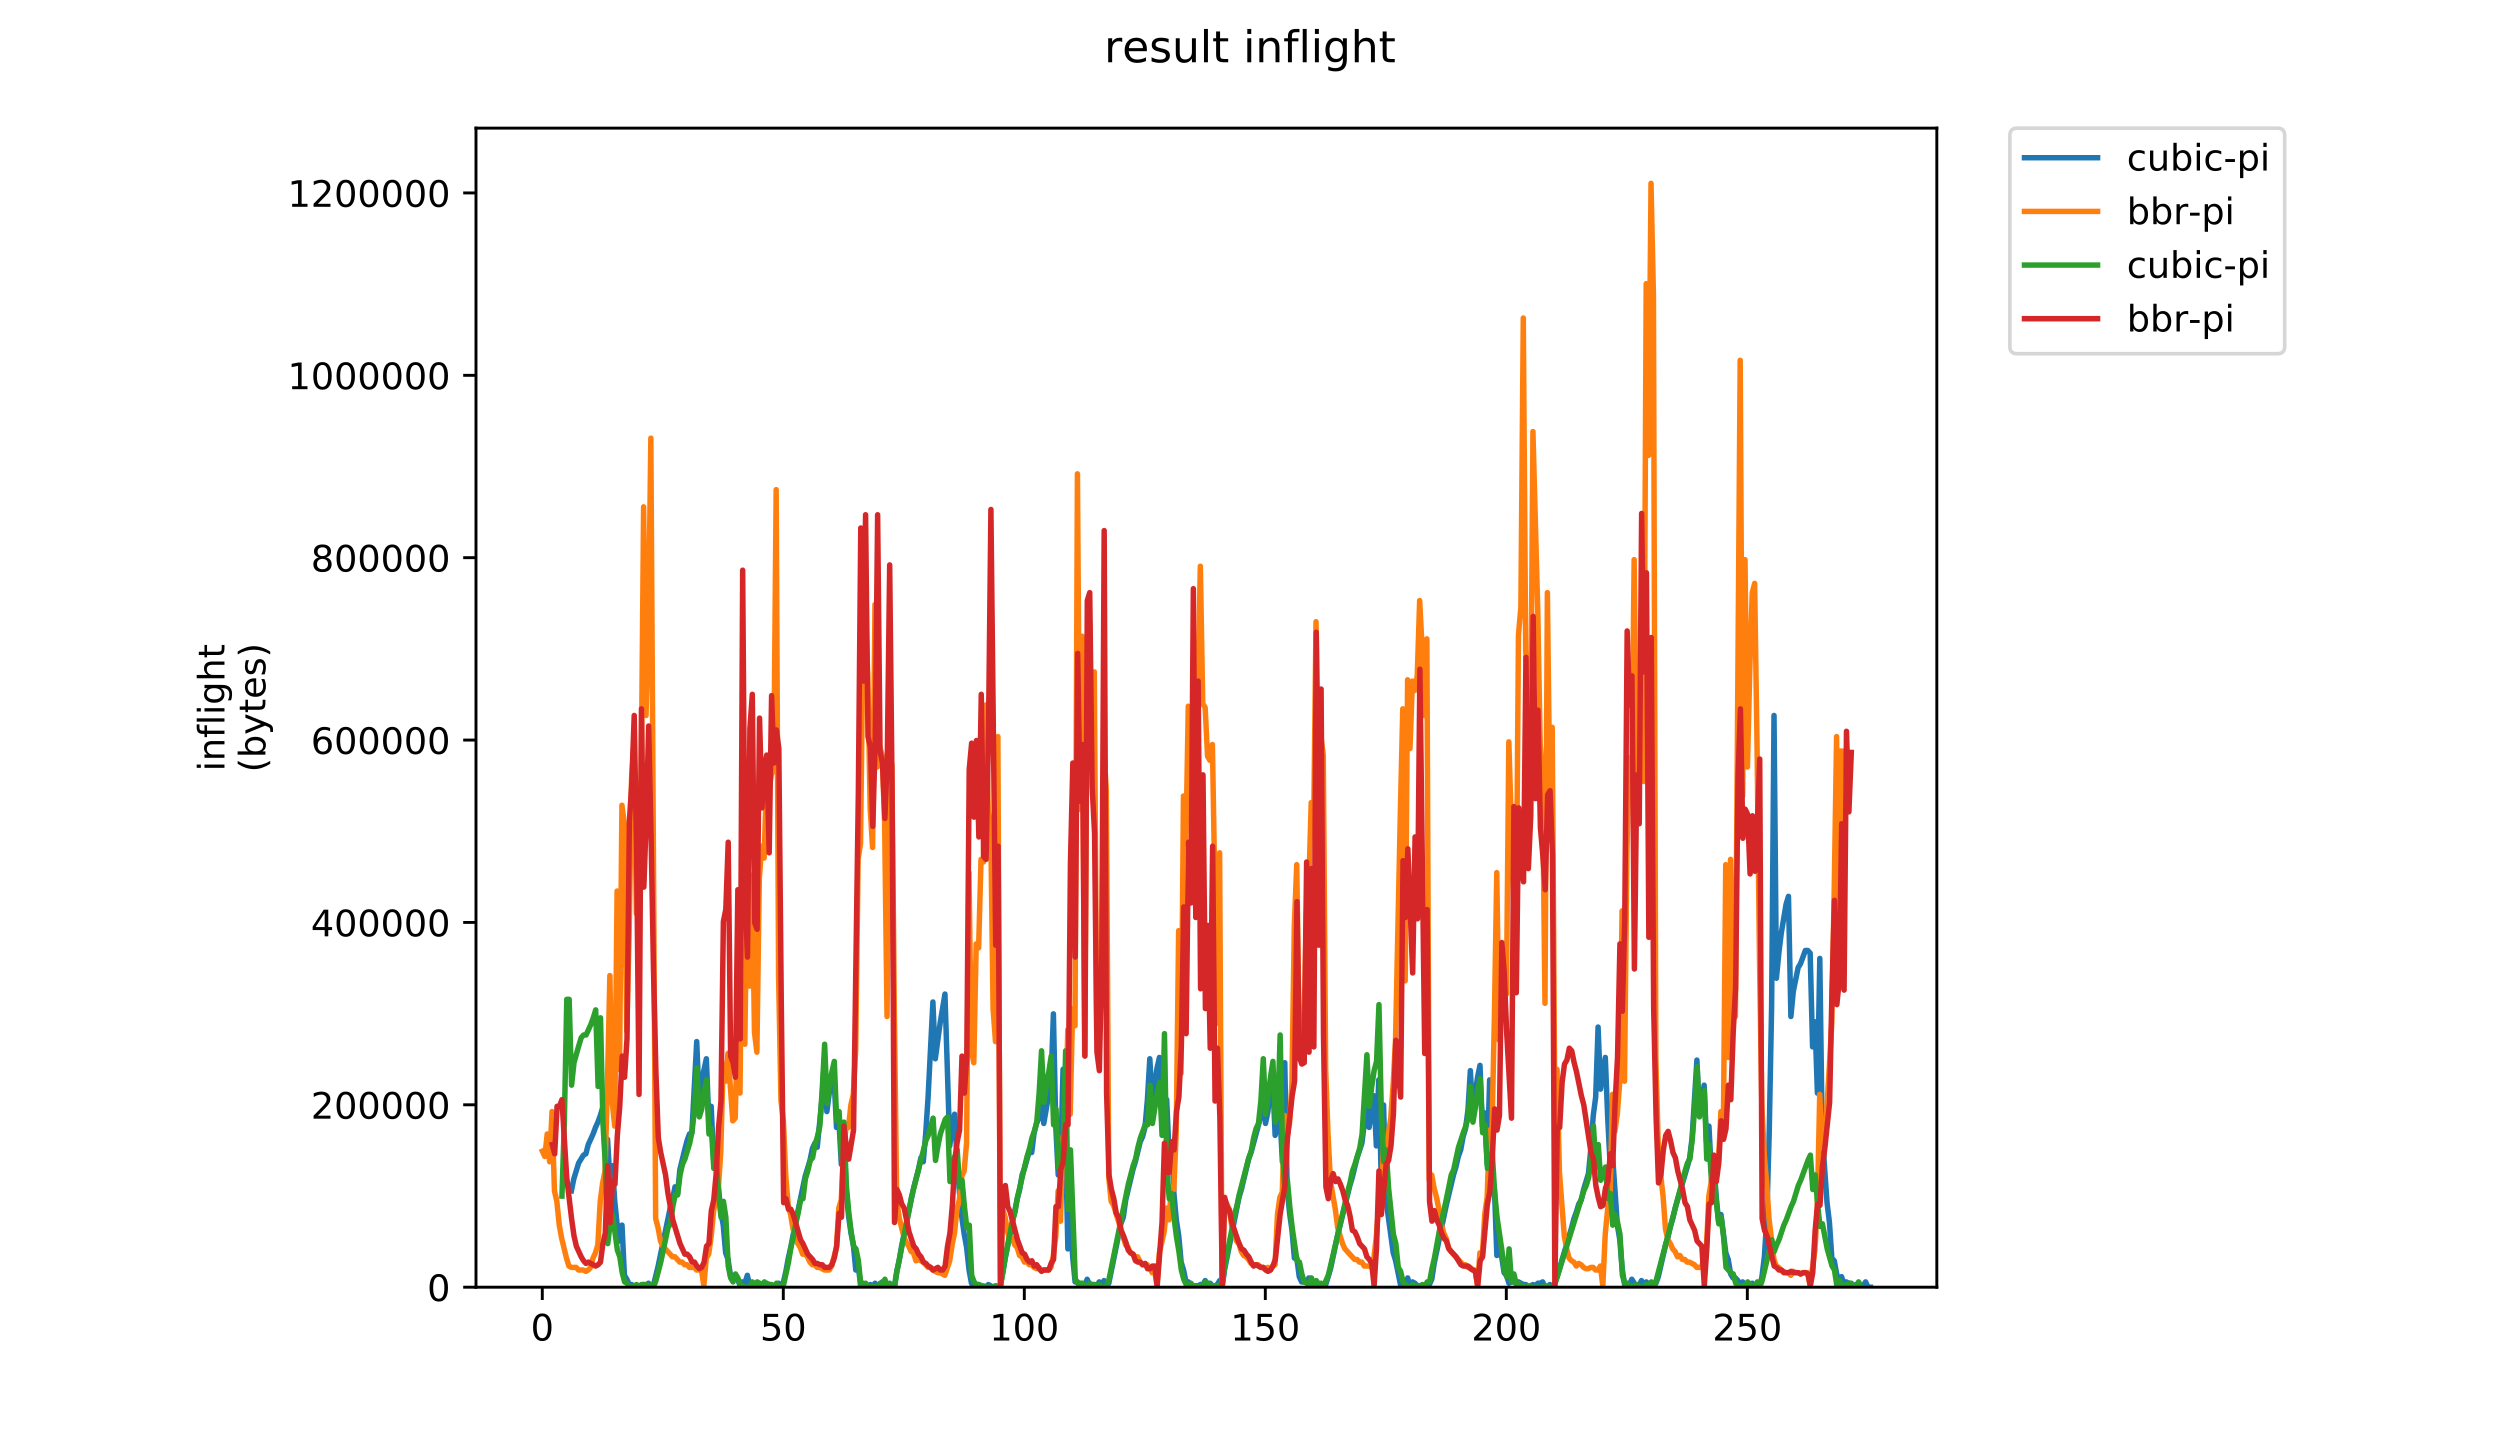 <?xml version="1.0" encoding="utf-8" standalone="no"?>
<!DOCTYPE svg PUBLIC "-//W3C//DTD SVG 1.1//EN"
  "http://www.w3.org/Graphics/SVG/1.1/DTD/svg11.dtd">
<!-- Created with matplotlib (https://matplotlib.org/) -->
<svg height="396pt" version="1.1" viewBox="0 0 684 396" width="684pt" xmlns="http://www.w3.org/2000/svg" xmlns:xlink="http://www.w3.org/1999/xlink">
 <defs>
  <style type="text/css">
*{stroke-linecap:butt;stroke-linejoin:round;}
  </style>
 </defs>
 <g id="figure_1">
  <g id="patch_1">
   <path d="M 0 396 
L 684 396 
L 684 0 
L 0 0 
z
" style="fill:#ffffff;"/>
  </g>
  <g id="axes_1">
   <g id="patch_2">
    <path d="M 130.23 352.174 
L 529.913 352.174 
L 529.913 35.062 
L 130.23 35.062 
z
" style="fill:#ffffff;"/>
   </g>
   <g id="matplotlib.axis_1">
    <g id="xtick_1">
     <g id="line2d_1">
      <defs>
       <path d="M 0 0 
L 0 3.5 
" id="md734cd0c71" style="stroke:#000000;stroke-width:0.8;"/>
      </defs>
      <g>
       <use style="stroke:#000000;stroke-width:0.8;" x="148.371" xlink:href="#md734cd0c71" y="352.174"/>
      </g>
     </g>
     <g id="text_1">
      <!-- 0 -->
      <defs>
       <path d="M 31.781 66.406 
Q 24.172 66.406 20.328 58.906 
Q 16.5 51.422 16.5 36.375 
Q 16.5 21.391 20.328 13.891 
Q 24.172 6.391 31.781 6.391 
Q 39.453 6.391 43.281 13.891 
Q 47.125 21.391 47.125 36.375 
Q 47.125 51.422 43.281 58.906 
Q 39.453 66.406 31.781 66.406 
z
M 31.781 74.219 
Q 44.047 74.219 50.516 64.516 
Q 56.984 54.828 56.984 36.375 
Q 56.984 17.969 50.516 8.266 
Q 44.047 -1.422 31.781 -1.422 
Q 19.531 -1.422 13.062 8.266 
Q 6.594 17.969 6.594 36.375 
Q 6.594 54.828 13.062 64.516 
Q 19.531 74.219 31.781 74.219 
z
" id="DejaVuSans-48"/>
      </defs>
      <g transform="translate(145.19 366.773)scale(0.1 -0.1)">
       <use xlink:href="#DejaVuSans-48"/>
      </g>
     </g>
    </g>
    <g id="xtick_2">
     <g id="line2d_2">
      <g>
       <use style="stroke:#000000;stroke-width:0.8;" x="214.31" xlink:href="#md734cd0c71" y="352.174"/>
      </g>
     </g>
     <g id="text_2">
      <!-- 50 -->
      <defs>
       <path d="M 10.797 72.906 
L 49.516 72.906 
L 49.516 64.594 
L 19.828 64.594 
L 19.828 46.734 
Q 21.969 47.469 24.109 47.828 
Q 26.266 48.188 28.422 48.188 
Q 40.625 48.188 47.75 41.5 
Q 54.891 34.812 54.891 23.391 
Q 54.891 11.625 47.562 5.094 
Q 40.234 -1.422 26.906 -1.422 
Q 22.312 -1.422 17.547 -0.641 
Q 12.797 0.141 7.719 1.703 
L 7.719 11.625 
Q 12.109 9.234 16.797 8.062 
Q 21.484 6.891 26.703 6.891 
Q 35.156 6.891 40.078 11.328 
Q 45.016 15.766 45.016 23.391 
Q 45.016 31 40.078 35.438 
Q 35.156 39.891 26.703 39.891 
Q 22.75 39.891 18.812 39.016 
Q 14.891 38.141 10.797 36.281 
z
" id="DejaVuSans-53"/>
      </defs>
      <g transform="translate(207.948 366.773)scale(0.1 -0.1)">
       <use xlink:href="#DejaVuSans-53"/>
       <use x="63.623" xlink:href="#DejaVuSans-48"/>
      </g>
     </g>
    </g>
    <g id="xtick_3">
     <g id="line2d_3">
      <g>
       <use style="stroke:#000000;stroke-width:0.8;" x="280.25" xlink:href="#md734cd0c71" y="352.174"/>
      </g>
     </g>
     <g id="text_3">
      <!-- 100 -->
      <defs>
       <path d="M 12.406 8.297 
L 28.516 8.297 
L 28.516 63.922 
L 10.984 60.406 
L 10.984 69.391 
L 28.422 72.906 
L 38.281 72.906 
L 38.281 8.297 
L 54.391 8.297 
L 54.391 0 
L 12.406 0 
z
" id="DejaVuSans-49"/>
      </defs>
      <g transform="translate(270.706 366.773)scale(0.1 -0.1)">
       <use xlink:href="#DejaVuSans-49"/>
       <use x="63.623" xlink:href="#DejaVuSans-48"/>
       <use x="127.246" xlink:href="#DejaVuSans-48"/>
      </g>
     </g>
    </g>
    <g id="xtick_4">
     <g id="line2d_4">
      <g>
       <use style="stroke:#000000;stroke-width:0.8;" x="346.189" xlink:href="#md734cd0c71" y="352.174"/>
      </g>
     </g>
     <g id="text_4">
      <!-- 150 -->
      <g transform="translate(336.645 366.773)scale(0.1 -0.1)">
       <use xlink:href="#DejaVuSans-49"/>
       <use x="63.623" xlink:href="#DejaVuSans-53"/>
       <use x="127.246" xlink:href="#DejaVuSans-48"/>
      </g>
     </g>
    </g>
    <g id="xtick_5">
     <g id="line2d_5">
      <g>
       <use style="stroke:#000000;stroke-width:0.8;" x="412.128" xlink:href="#md734cd0c71" y="352.174"/>
      </g>
     </g>
     <g id="text_5">
      <!-- 200 -->
      <defs>
       <path d="M 19.188 8.297 
L 53.609 8.297 
L 53.609 0 
L 7.328 0 
L 7.328 8.297 
Q 12.938 14.109 22.625 23.891 
Q 32.328 33.688 34.812 36.531 
Q 39.547 41.844 41.422 45.531 
Q 43.312 49.219 43.312 52.781 
Q 43.312 58.594 39.234 62.25 
Q 35.156 65.922 28.609 65.922 
Q 23.969 65.922 18.812 64.312 
Q 13.672 62.703 7.812 59.422 
L 7.812 69.391 
Q 13.766 71.781 18.938 73 
Q 24.125 74.219 28.422 74.219 
Q 39.75 74.219 46.484 68.547 
Q 53.219 62.891 53.219 53.422 
Q 53.219 48.922 51.531 44.891 
Q 49.859 40.875 45.406 35.406 
Q 44.188 33.984 37.641 27.219 
Q 31.109 20.453 19.188 8.297 
z
" id="DejaVuSans-50"/>
      </defs>
      <g transform="translate(402.585 366.773)scale(0.1 -0.1)">
       <use xlink:href="#DejaVuSans-50"/>
       <use x="63.623" xlink:href="#DejaVuSans-48"/>
       <use x="127.246" xlink:href="#DejaVuSans-48"/>
      </g>
     </g>
    </g>
    <g id="xtick_6">
     <g id="line2d_6">
      <g>
       <use style="stroke:#000000;stroke-width:0.8;" x="478.068" xlink:href="#md734cd0c71" y="352.174"/>
      </g>
     </g>
     <g id="text_6">
      <!-- 250 -->
      <g transform="translate(468.524 366.773)scale(0.1 -0.1)">
       <use xlink:href="#DejaVuSans-50"/>
       <use x="63.623" xlink:href="#DejaVuSans-53"/>
       <use x="127.246" xlink:href="#DejaVuSans-48"/>
      </g>
     </g>
    </g>
   </g>
   <g id="matplotlib.axis_2">
    <g id="ytick_1">
     <g id="line2d_7">
      <defs>
       <path d="M 0 0 
L -3.5 0 
" id="m63b6225465" style="stroke:#000000;stroke-width:0.8;"/>
      </defs>
      <g>
       <use style="stroke:#000000;stroke-width:0.8;" x="130.23" xlink:href="#m63b6225465" y="352.174"/>
      </g>
     </g>
     <g id="text_7">
      <!-- 0 -->
      <g transform="translate(116.868 355.973)scale(0.1 -0.1)">
       <use xlink:href="#DejaVuSans-48"/>
      </g>
     </g>
    </g>
    <g id="ytick_2">
     <g id="line2d_8">
      <g>
       <use style="stroke:#000000;stroke-width:0.8;" x="130.23" xlink:href="#m63b6225465" y="302.277"/>
      </g>
     </g>
     <g id="text_8">
      <!-- 200000 -->
      <g transform="translate(85.055 306.076)scale(0.1 -0.1)">
       <use xlink:href="#DejaVuSans-50"/>
       <use x="63.623" xlink:href="#DejaVuSans-48"/>
       <use x="127.246" xlink:href="#DejaVuSans-48"/>
       <use x="190.869" xlink:href="#DejaVuSans-48"/>
       <use x="254.492" xlink:href="#DejaVuSans-48"/>
       <use x="318.115" xlink:href="#DejaVuSans-48"/>
      </g>
     </g>
    </g>
    <g id="ytick_3">
     <g id="line2d_9">
      <g>
       <use style="stroke:#000000;stroke-width:0.8;" x="130.23" xlink:href="#m63b6225465" y="252.379"/>
      </g>
     </g>
     <g id="text_9">
      <!-- 400000 -->
      <defs>
       <path d="M 37.797 64.312 
L 12.891 25.391 
L 37.797 25.391 
z
M 35.203 72.906 
L 47.609 72.906 
L 47.609 25.391 
L 58.016 25.391 
L 58.016 17.188 
L 47.609 17.188 
L 47.609 0 
L 37.797 0 
L 37.797 17.188 
L 4.891 17.188 
L 4.891 26.703 
z
" id="DejaVuSans-52"/>
      </defs>
      <g transform="translate(85.055 256.179)scale(0.1 -0.1)">
       <use xlink:href="#DejaVuSans-52"/>
       <use x="63.623" xlink:href="#DejaVuSans-48"/>
       <use x="127.246" xlink:href="#DejaVuSans-48"/>
       <use x="190.869" xlink:href="#DejaVuSans-48"/>
       <use x="254.492" xlink:href="#DejaVuSans-48"/>
       <use x="318.115" xlink:href="#DejaVuSans-48"/>
      </g>
     </g>
    </g>
    <g id="ytick_4">
     <g id="line2d_10">
      <g>
       <use style="stroke:#000000;stroke-width:0.8;" x="130.23" xlink:href="#m63b6225465" y="202.482"/>
      </g>
     </g>
     <g id="text_10">
      <!-- 600000 -->
      <defs>
       <path d="M 33.016 40.375 
Q 26.375 40.375 22.484 35.828 
Q 18.609 31.297 18.609 23.391 
Q 18.609 15.531 22.484 10.953 
Q 26.375 6.391 33.016 6.391 
Q 39.656 6.391 43.531 10.953 
Q 47.406 15.531 47.406 23.391 
Q 47.406 31.297 43.531 35.828 
Q 39.656 40.375 33.016 40.375 
z
M 52.594 71.297 
L 52.594 62.312 
Q 48.875 64.062 45.094 64.984 
Q 41.312 65.922 37.594 65.922 
Q 27.828 65.922 22.672 59.328 
Q 17.531 52.734 16.797 39.406 
Q 19.672 43.656 24.016 45.922 
Q 28.375 48.188 33.594 48.188 
Q 44.578 48.188 50.953 41.516 
Q 57.328 34.859 57.328 23.391 
Q 57.328 12.156 50.688 5.359 
Q 44.047 -1.422 33.016 -1.422 
Q 20.359 -1.422 13.672 8.266 
Q 6.984 17.969 6.984 36.375 
Q 6.984 53.656 15.188 63.938 
Q 23.391 74.219 37.203 74.219 
Q 40.922 74.219 44.703 73.484 
Q 48.484 72.75 52.594 71.297 
z
" id="DejaVuSans-54"/>
      </defs>
      <g transform="translate(85.055 206.281)scale(0.1 -0.1)">
       <use xlink:href="#DejaVuSans-54"/>
       <use x="63.623" xlink:href="#DejaVuSans-48"/>
       <use x="127.246" xlink:href="#DejaVuSans-48"/>
       <use x="190.869" xlink:href="#DejaVuSans-48"/>
       <use x="254.492" xlink:href="#DejaVuSans-48"/>
       <use x="318.115" xlink:href="#DejaVuSans-48"/>
      </g>
     </g>
    </g>
    <g id="ytick_5">
     <g id="line2d_11">
      <g>
       <use style="stroke:#000000;stroke-width:0.8;" x="130.23" xlink:href="#m63b6225465" y="152.584"/>
      </g>
     </g>
     <g id="text_11">
      <!-- 800000 -->
      <defs>
       <path d="M 31.781 34.625 
Q 24.75 34.625 20.719 30.859 
Q 16.703 27.094 16.703 20.516 
Q 16.703 13.922 20.719 10.156 
Q 24.75 6.391 31.781 6.391 
Q 38.812 6.391 42.859 10.172 
Q 46.922 13.969 46.922 20.516 
Q 46.922 27.094 42.891 30.859 
Q 38.875 34.625 31.781 34.625 
z
M 21.922 38.812 
Q 15.578 40.375 12.031 44.719 
Q 8.5 49.078 8.5 55.328 
Q 8.5 64.062 14.719 69.141 
Q 20.953 74.219 31.781 74.219 
Q 42.672 74.219 48.875 69.141 
Q 55.078 64.062 55.078 55.328 
Q 55.078 49.078 51.531 44.719 
Q 48 40.375 41.703 38.812 
Q 48.828 37.156 52.797 32.312 
Q 56.781 27.484 56.781 20.516 
Q 56.781 9.906 50.312 4.234 
Q 43.844 -1.422 31.781 -1.422 
Q 19.734 -1.422 13.25 4.234 
Q 6.781 9.906 6.781 20.516 
Q 6.781 27.484 10.781 32.312 
Q 14.797 37.156 21.922 38.812 
z
M 18.312 54.391 
Q 18.312 48.734 21.844 45.562 
Q 25.391 42.391 31.781 42.391 
Q 38.141 42.391 41.719 45.562 
Q 45.312 48.734 45.312 54.391 
Q 45.312 60.062 41.719 63.234 
Q 38.141 66.406 31.781 66.406 
Q 25.391 66.406 21.844 63.234 
Q 18.312 60.062 18.312 54.391 
z
" id="DejaVuSans-56"/>
      </defs>
      <g transform="translate(85.055 156.384)scale(0.1 -0.1)">
       <use xlink:href="#DejaVuSans-56"/>
       <use x="63.623" xlink:href="#DejaVuSans-48"/>
       <use x="127.246" xlink:href="#DejaVuSans-48"/>
       <use x="190.869" xlink:href="#DejaVuSans-48"/>
       <use x="254.492" xlink:href="#DejaVuSans-48"/>
       <use x="318.115" xlink:href="#DejaVuSans-48"/>
      </g>
     </g>
    </g>
    <g id="ytick_6">
     <g id="line2d_12">
      <g>
       <use style="stroke:#000000;stroke-width:0.8;" x="130.23" xlink:href="#m63b6225465" y="102.687"/>
      </g>
     </g>
     <g id="text_12">
      <!-- 1000000 -->
      <g transform="translate(78.693 106.486)scale(0.1 -0.1)">
       <use xlink:href="#DejaVuSans-49"/>
       <use x="63.623" xlink:href="#DejaVuSans-48"/>
       <use x="127.246" xlink:href="#DejaVuSans-48"/>
       <use x="190.869" xlink:href="#DejaVuSans-48"/>
       <use x="254.492" xlink:href="#DejaVuSans-48"/>
       <use x="318.115" xlink:href="#DejaVuSans-48"/>
       <use x="381.738" xlink:href="#DejaVuSans-48"/>
      </g>
     </g>
    </g>
    <g id="ytick_7">
     <g id="line2d_13">
      <g>
       <use style="stroke:#000000;stroke-width:0.8;" x="130.23" xlink:href="#m63b6225465" y="52.79"/>
      </g>
     </g>
     <g id="text_13">
      <!-- 1200000 -->
      <g transform="translate(78.693 56.589)scale(0.1 -0.1)">
       <use xlink:href="#DejaVuSans-49"/>
       <use x="63.623" xlink:href="#DejaVuSans-50"/>
       <use x="127.246" xlink:href="#DejaVuSans-48"/>
       <use x="190.869" xlink:href="#DejaVuSans-48"/>
       <use x="254.492" xlink:href="#DejaVuSans-48"/>
       <use x="318.115" xlink:href="#DejaVuSans-48"/>
       <use x="381.738" xlink:href="#DejaVuSans-48"/>
      </g>
     </g>
    </g>
    <g id="text_14">
     <!-- inflight -->
     <defs>
      <path d="M 9.422 54.688 
L 18.406 54.688 
L 18.406 0 
L 9.422 0 
z
M 9.422 75.984 
L 18.406 75.984 
L 18.406 64.594 
L 9.422 64.594 
z
" id="DejaVuSans-105"/>
      <path d="M 54.891 33.016 
L 54.891 0 
L 45.906 0 
L 45.906 32.719 
Q 45.906 40.484 42.875 44.328 
Q 39.844 48.188 33.797 48.188 
Q 26.516 48.188 22.312 43.547 
Q 18.109 38.922 18.109 30.906 
L 18.109 0 
L 9.078 0 
L 9.078 54.688 
L 18.109 54.688 
L 18.109 46.188 
Q 21.344 51.125 25.703 53.562 
Q 30.078 56 35.797 56 
Q 45.219 56 50.047 50.172 
Q 54.891 44.344 54.891 33.016 
z
" id="DejaVuSans-110"/>
      <path d="M 37.109 75.984 
L 37.109 68.5 
L 28.516 68.5 
Q 23.688 68.5 21.797 66.547 
Q 19.922 64.594 19.922 59.516 
L 19.922 54.688 
L 34.719 54.688 
L 34.719 47.703 
L 19.922 47.703 
L 19.922 0 
L 10.891 0 
L 10.891 47.703 
L 2.297 47.703 
L 2.297 54.688 
L 10.891 54.688 
L 10.891 58.5 
Q 10.891 67.625 15.141 71.797 
Q 19.391 75.984 28.609 75.984 
z
" id="DejaVuSans-102"/>
      <path d="M 9.422 75.984 
L 18.406 75.984 
L 18.406 0 
L 9.422 0 
z
" id="DejaVuSans-108"/>
      <path d="M 45.406 27.984 
Q 45.406 37.75 41.375 43.109 
Q 37.359 48.484 30.078 48.484 
Q 22.859 48.484 18.828 43.109 
Q 14.797 37.75 14.797 27.984 
Q 14.797 18.266 18.828 12.891 
Q 22.859 7.516 30.078 7.516 
Q 37.359 7.516 41.375 12.891 
Q 45.406 18.266 45.406 27.984 
z
M 54.391 6.781 
Q 54.391 -7.172 48.188 -13.984 
Q 42 -20.797 29.203 -20.797 
Q 24.469 -20.797 20.266 -20.094 
Q 16.062 -19.391 12.109 -17.922 
L 12.109 -9.188 
Q 16.062 -11.328 19.922 -12.344 
Q 23.781 -13.375 27.781 -13.375 
Q 36.625 -13.375 41.016 -8.766 
Q 45.406 -4.156 45.406 5.172 
L 45.406 9.625 
Q 42.625 4.781 38.281 2.391 
Q 33.938 0 27.875 0 
Q 17.828 0 11.672 7.656 
Q 5.516 15.328 5.516 27.984 
Q 5.516 40.672 11.672 48.328 
Q 17.828 56 27.875 56 
Q 33.938 56 38.281 53.609 
Q 42.625 51.219 45.406 46.391 
L 45.406 54.688 
L 54.391 54.688 
z
" id="DejaVuSans-103"/>
      <path d="M 54.891 33.016 
L 54.891 0 
L 45.906 0 
L 45.906 32.719 
Q 45.906 40.484 42.875 44.328 
Q 39.844 48.188 33.797 48.188 
Q 26.516 48.188 22.312 43.547 
Q 18.109 38.922 18.109 30.906 
L 18.109 0 
L 9.078 0 
L 9.078 75.984 
L 18.109 75.984 
L 18.109 46.188 
Q 21.344 51.125 25.703 53.562 
Q 30.078 56 35.797 56 
Q 45.219 56 50.047 50.172 
Q 54.891 44.344 54.891 33.016 
z
" id="DejaVuSans-104"/>
      <path d="M 18.312 70.219 
L 18.312 54.688 
L 36.812 54.688 
L 36.812 47.703 
L 18.312 47.703 
L 18.312 18.016 
Q 18.312 11.328 20.141 9.422 
Q 21.969 7.516 27.594 7.516 
L 36.812 7.516 
L 36.812 0 
L 27.594 0 
Q 17.188 0 13.234 3.875 
Q 9.281 7.766 9.281 18.016 
L 9.281 47.703 
L 2.688 47.703 
L 2.688 54.688 
L 9.281 54.688 
L 9.281 70.219 
z
" id="DejaVuSans-116"/>
     </defs>
     <g transform="translate(61.415 211.018)rotate(-90)scale(0.1 -0.1)">
      <use xlink:href="#DejaVuSans-105"/>
      <use x="27.783" xlink:href="#DejaVuSans-110"/>
      <use x="91.162" xlink:href="#DejaVuSans-102"/>
      <use x="126.367" xlink:href="#DejaVuSans-108"/>
      <use x="154.15" xlink:href="#DejaVuSans-105"/>
      <use x="181.934" xlink:href="#DejaVuSans-103"/>
      <use x="245.41" xlink:href="#DejaVuSans-104"/>
      <use x="308.789" xlink:href="#DejaVuSans-116"/>
     </g>
     <!-- (bytes) -->
     <defs>
      <path d="M 31 75.875 
Q 24.469 64.656 21.281 53.656 
Q 18.109 42.672 18.109 31.391 
Q 18.109 20.125 21.312 9.062 
Q 24.516 -2 31 -13.188 
L 23.188 -13.188 
Q 15.875 -1.703 12.234 9.375 
Q 8.594 20.453 8.594 31.391 
Q 8.594 42.281 12.203 53.312 
Q 15.828 64.359 23.188 75.875 
z
" id="DejaVuSans-40"/>
      <path d="M 48.688 27.297 
Q 48.688 37.203 44.609 42.844 
Q 40.531 48.484 33.406 48.484 
Q 26.266 48.484 22.188 42.844 
Q 18.109 37.203 18.109 27.297 
Q 18.109 17.391 22.188 11.75 
Q 26.266 6.109 33.406 6.109 
Q 40.531 6.109 44.609 11.75 
Q 48.688 17.391 48.688 27.297 
z
M 18.109 46.391 
Q 20.953 51.266 25.266 53.625 
Q 29.594 56 35.594 56 
Q 45.562 56 51.781 48.094 
Q 58.016 40.188 58.016 27.297 
Q 58.016 14.406 51.781 6.484 
Q 45.562 -1.422 35.594 -1.422 
Q 29.594 -1.422 25.266 0.953 
Q 20.953 3.328 18.109 8.203 
L 18.109 0 
L 9.078 0 
L 9.078 75.984 
L 18.109 75.984 
z
" id="DejaVuSans-98"/>
      <path d="M 32.172 -5.078 
Q 28.375 -14.844 24.75 -17.812 
Q 21.141 -20.797 15.094 -20.797 
L 7.906 -20.797 
L 7.906 -13.281 
L 13.188 -13.281 
Q 16.891 -13.281 18.938 -11.516 
Q 21 -9.766 23.484 -3.219 
L 25.094 0.875 
L 2.984 54.688 
L 12.5 54.688 
L 29.594 11.922 
L 46.688 54.688 
L 56.203 54.688 
z
" id="DejaVuSans-121"/>
      <path d="M 56.203 29.594 
L 56.203 25.203 
L 14.891 25.203 
Q 15.484 15.922 20.484 11.062 
Q 25.484 6.203 34.422 6.203 
Q 39.594 6.203 44.453 7.469 
Q 49.312 8.734 54.109 11.281 
L 54.109 2.781 
Q 49.266 0.734 44.188 -0.344 
Q 39.109 -1.422 33.891 -1.422 
Q 20.797 -1.422 13.156 6.188 
Q 5.516 13.812 5.516 26.812 
Q 5.516 40.234 12.766 48.109 
Q 20.016 56 32.328 56 
Q 43.359 56 49.781 48.891 
Q 56.203 41.797 56.203 29.594 
z
M 47.219 32.234 
Q 47.125 39.594 43.094 43.984 
Q 39.062 48.391 32.422 48.391 
Q 24.906 48.391 20.391 44.141 
Q 15.875 39.891 15.188 32.172 
z
" id="DejaVuSans-101"/>
      <path d="M 44.281 53.078 
L 44.281 44.578 
Q 40.484 46.531 36.375 47.5 
Q 32.281 48.484 27.875 48.484 
Q 21.188 48.484 17.844 46.438 
Q 14.5 44.391 14.5 40.281 
Q 14.5 37.156 16.891 35.375 
Q 19.281 33.594 26.516 31.984 
L 29.594 31.297 
Q 39.156 29.25 43.188 25.516 
Q 47.219 21.781 47.219 15.094 
Q 47.219 7.469 41.188 3.016 
Q 35.156 -1.422 24.609 -1.422 
Q 20.219 -1.422 15.453 -0.562 
Q 10.688 0.297 5.422 2 
L 5.422 11.281 
Q 10.406 8.688 15.234 7.391 
Q 20.062 6.109 24.812 6.109 
Q 31.156 6.109 34.562 8.281 
Q 37.984 10.453 37.984 14.406 
Q 37.984 18.062 35.516 20.016 
Q 33.062 21.969 24.703 23.781 
L 21.578 24.516 
Q 13.234 26.266 9.516 29.906 
Q 5.812 33.547 5.812 39.891 
Q 5.812 47.609 11.281 51.797 
Q 16.75 56 26.812 56 
Q 31.781 56 36.172 55.266 
Q 40.578 54.547 44.281 53.078 
z
" id="DejaVuSans-115"/>
      <path d="M 8.016 75.875 
L 15.828 75.875 
Q 23.141 64.359 26.781 53.312 
Q 30.422 42.281 30.422 31.391 
Q 30.422 20.453 26.781 9.375 
Q 23.141 -1.703 15.828 -13.188 
L 8.016 -13.188 
Q 14.5 -2 17.703 9.062 
Q 20.906 20.125 20.906 31.391 
Q 20.906 42.672 17.703 53.656 
Q 14.5 64.656 8.016 75.875 
z
" id="DejaVuSans-41"/>
     </defs>
     <g transform="translate(72.613 211.295)rotate(-90)scale(0.1 -0.1)">
      <use xlink:href="#DejaVuSans-40"/>
      <use x="39.014" xlink:href="#DejaVuSans-98"/>
      <use x="102.49" xlink:href="#DejaVuSans-121"/>
      <use x="161.67" xlink:href="#DejaVuSans-116"/>
      <use x="200.879" xlink:href="#DejaVuSans-101"/>
      <use x="262.402" xlink:href="#DejaVuSans-115"/>
      <use x="314.502" xlink:href="#DejaVuSans-41"/>
     </g>
    </g>
   </g>
   <g id="line2d_14">
    <path clip-path="url(#p9cd89eae81)" d="M 156.333 325.802 
L 156.992 322.551 
L 158.311 318.216 
L 159.63 316.048 
L 160.289 315.687 
L 160.948 313.158 
L 162.267 310.268 
L 162.927 308.462 
L 163.586 307.017 
L 164.245 305.211 
L 164.905 303.043 
L 165.564 315.687 
L 166.224 311.713 
L 166.883 322.912 
L 167.542 318.938 
L 168.202 328.692 
L 168.861 335.195 
L 169.521 339.53 
L 170.18 335.195 
L 170.839 348.923 
L 171.499 350.007 
L 172.158 351.452 
L 172.818 351.452 
L 173.477 352.174 
L 174.136 351.813 
L 175.455 351.813 
L 176.114 351.452 
L 176.774 351.813 
L 177.433 351.09 
L 178.093 352.174 
L 178.752 351.813 
L 180.071 346.394 
L 183.368 330.499 
L 184.027 327.97 
L 184.687 324.719 
L 185.346 326.886 
L 186.005 320.022 
L 187.324 314.603 
L 187.984 312.075 
L 188.643 310.268 
L 189.302 309.907 
L 190.621 284.98 
L 191.281 300.876 
L 191.94 295.818 
L 193.259 289.677 
L 193.918 306.294 
L 194.577 302.682 
L 195.237 317.132 
L 195.896 314.603 
L 196.556 324.719 
L 197.215 331.582 
L 197.874 335.195 
L 198.534 342.781 
L 199.193 344.588 
L 199.853 348.923 
L 200.512 349.284 
L 201.171 349.284 
L 201.831 350.007 
L 202.49 351.813 
L 203.15 350.729 
L 203.809 351.09 
L 204.468 348.923 
L 205.128 351.813 
L 205.787 352.174 
L 206.447 351.813 
L 207.106 352.174 
L 208.425 352.174 
L 209.084 351.813 
L 209.744 351.09 
L 210.403 351.452 
L 211.062 352.174 
L 212.381 352.174 
L 213.04 351.09 
L 213.7 352.174 
L 214.359 350.729 
L 215.019 347.839 
L 215.678 344.227 
L 216.337 341.336 
L 217.656 334.473 
L 220.294 321.829 
L 221.613 317.493 
L 222.272 314.242 
L 222.931 312.797 
L 223.591 313.881 
L 224.91 300.514 
L 225.569 289.677 
L 226.228 304.127 
L 226.888 299.069 
L 227.547 296.541 
L 228.207 295.096 
L 228.866 308.462 
L 229.525 306.656 
L 230.185 318.577 
L 230.844 308.101 
L 231.504 325.802 
L 232.163 332.666 
L 232.822 337.363 
L 233.482 340.614 
L 234.141 347.478 
L 234.8 346.033 
L 235.46 351.813 
L 236.119 351.09 
L 236.779 351.452 
L 237.438 352.174 
L 238.097 351.452 
L 238.757 351.813 
L 239.416 351.09 
L 240.076 352.174 
L 240.735 351.813 
L 241.394 350.729 
L 242.054 351.813 
L 243.373 351.813 
L 244.032 352.174 
L 244.691 352.174 
L 245.351 347.839 
L 246.01 344.949 
L 246.67 340.975 
L 249.967 325.08 
L 251.285 320.022 
L 251.945 316.771 
L 252.604 317.855 
L 253.263 310.268 
L 253.923 300.153 
L 255.242 274.143 
L 255.901 289.677 
L 257.22 279.923 
L 258.539 271.975 
L 259.857 313.52 
L 260.517 307.74 
L 261.176 304.849 
L 261.836 317.132 
L 262.495 326.164 
L 263.154 333.028 
L 263.814 337.724 
L 264.473 341.336 
L 265.133 347.478 
L 265.792 351.09 
L 266.451 352.174 
L 267.111 352.174 
L 267.77 351.452 
L 269.089 352.174 
L 269.748 352.174 
L 270.408 351.452 
L 271.726 352.174 
L 272.386 351.813 
L 273.045 352.174 
L 273.705 351.452 
L 274.364 348.2 
L 275.023 344.227 
L 278.32 327.97 
L 278.98 325.441 
L 279.639 321.467 
L 280.299 319.661 
L 281.617 314.965 
L 282.277 315.326 
L 282.936 309.907 
L 283.596 307.378 
L 284.255 305.933 
L 284.914 296.541 
L 285.574 307.378 
L 287.552 295.818 
L 288.211 277.394 
L 288.871 308.462 
L 289.53 321.467 
L 290.189 318.216 
L 290.849 292.567 
L 291.508 310.63 
L 292.168 341.698 
L 292.827 332.305 
L 293.486 343.865 
L 294.146 350.729 
L 294.805 350.729 
L 295.465 352.174 
L 296.124 351.813 
L 296.783 351.813 
L 297.443 350.007 
L 298.102 351.452 
L 299.421 351.452 
L 300.08 351.813 
L 300.74 350.729 
L 301.399 352.174 
L 302.059 350.368 
L 302.718 352.174 
L 303.377 351.09 
L 306.674 334.834 
L 307.334 333.028 
L 307.993 328.331 
L 309.971 320.022 
L 310.631 317.855 
L 311.949 312.436 
L 312.609 310.991 
L 313.268 308.462 
L 313.928 300.876 
L 314.587 289.677 
L 315.246 301.237 
L 316.565 292.205 
L 317.225 289.315 
L 317.884 305.933 
L 318.543 302.321 
L 319.203 300.876 
L 319.862 315.687 
L 320.522 312.436 
L 321.181 326.525 
L 321.84 333.75 
L 322.5 338.085 
L 323.159 345.31 
L 323.819 347.478 
L 324.478 350.729 
L 325.137 350.729 
L 325.797 351.813 
L 327.775 351.813 
L 328.434 351.452 
L 329.094 351.452 
L 329.753 350.368 
L 330.412 351.813 
L 331.072 351.09 
L 331.731 351.813 
L 332.391 351.813 
L 333.05 351.452 
L 333.709 350.368 
L 334.369 352.174 
L 335.028 347.478 
L 338.985 327.609 
L 339.644 325.441 
L 341.622 317.132 
L 342.282 315.326 
L 344.919 305.572 
L 345.579 296.902 
L 346.238 307.378 
L 346.897 304.127 
L 347.557 297.986 
L 348.216 295.457 
L 348.875 310.63 
L 349.535 307.378 
L 350.194 304.849 
L 350.854 317.855 
L 351.513 290.76 
L 352.172 325.08 
L 352.832 331.944 
L 353.491 336.64 
L 354.151 344.227 
L 354.81 344.227 
L 355.469 349.284 
L 356.129 350.729 
L 357.448 350.729 
L 358.107 349.645 
L 358.766 351.09 
L 359.426 351.09 
L 360.085 350.729 
L 360.745 351.09 
L 361.404 352.174 
L 362.063 352.174 
L 362.723 351.452 
L 364.042 347.117 
L 366.02 337.724 
L 367.998 329.776 
L 369.317 324.357 
L 369.976 322.19 
L 371.295 316.771 
L 372.614 312.797 
L 373.273 307.378 
L 373.932 296.541 
L 374.592 308.462 
L 375.911 299.792 
L 376.57 313.52 
L 377.229 295.457 
L 377.889 321.829 
L 378.548 302.321 
L 379.208 328.331 
L 381.186 342.781 
L 381.845 344.949 
L 383.164 351.452 
L 383.823 350.368 
L 384.483 351.813 
L 385.142 349.645 
L 385.801 352.174 
L 386.461 350.729 
L 387.12 351.09 
L 387.78 351.813 
L 388.439 351.813 
L 389.098 352.174 
L 390.417 352.174 
L 391.077 351.452 
L 391.736 350.007 
L 392.395 345.672 
L 395.692 329.776 
L 397.671 321.467 
L 398.33 319.3 
L 398.989 316.41 
L 399.649 314.603 
L 400.308 310.991 
L 400.968 308.823 
L 401.627 303.766 
L 402.286 292.928 
L 402.946 304.849 
L 403.605 299.069 
L 404.264 294.734 
L 404.924 291.483 
L 405.583 308.101 
L 406.243 304.488 
L 406.902 318.577 
L 407.561 295.457 
L 408.221 324.719 
L 408.88 325.441 
L 409.54 343.504 
L 410.199 342.781 
L 410.858 343.865 
L 411.518 348.2 
L 412.177 348.923 
L 412.837 351.09 
L 413.496 350.729 
L 414.155 350.729 
L 414.815 351.09 
L 415.474 350.729 
L 416.793 351.452 
L 417.452 351.452 
L 418.112 352.174 
L 419.431 351.452 
L 420.09 351.813 
L 420.749 351.09 
L 421.409 351.09 
L 422.068 350.729 
L 422.728 352.174 
L 423.387 352.174 
L 424.046 351.452 
L 424.706 352.174 
L 425.365 351.452 
L 429.981 335.918 
L 430.64 333.389 
L 431.3 331.582 
L 431.959 329.415 
L 432.618 328.331 
L 433.278 325.441 
L 434.597 321.106 
L 435.256 314.242 
L 435.915 305.211 
L 436.575 300.153 
L 437.234 281.006 
L 437.894 297.986 
L 439.212 289.315 
L 439.872 305.933 
L 440.531 318.577 
L 441.191 316.048 
L 442.509 335.195 
L 443.169 339.169 
L 443.828 347.117 
L 444.487 351.452 
L 445.147 351.813 
L 445.806 351.452 
L 446.466 350.007 
L 447.125 351.09 
L 447.784 351.813 
L 448.444 351.813 
L 449.103 350.368 
L 449.763 351.813 
L 450.422 350.729 
L 451.741 352.174 
L 452.4 352.174 
L 453.06 351.09 
L 453.719 349.284 
L 455.697 340.614 
L 456.357 338.446 
L 457.016 335.556 
L 457.675 333.389 
L 458.335 330.499 
L 461.632 319.3 
L 462.291 316.771 
L 462.95 311.352 
L 464.269 290.038 
L 464.929 304.127 
L 465.588 301.237 
L 466.247 296.902 
L 466.907 312.436 
L 467.566 308.101 
L 468.226 320.745 
L 468.885 318.216 
L 469.544 327.247 
L 470.204 334.111 
L 470.863 332.305 
L 472.182 342.781 
L 472.841 344.588 
L 473.501 348.562 
L 474.16 349.645 
L 474.82 349.645 
L 475.479 350.368 
L 476.138 352.174 
L 476.798 350.729 
L 477.457 352.174 
L 478.776 352.174 
L 479.435 351.09 
L 480.095 352.174 
L 480.754 351.813 
L 481.413 352.174 
L 482.073 349.284 
L 482.732 343.865 
L 483.392 333.389 
L 484.051 310.268 
L 484.71 275.588 
L 485.37 195.75 
L 486.029 267.64 
L 486.689 260.776 
L 487.348 255.357 
L 488.667 247.41 
L 489.326 245.242 
L 489.986 278.116 
L 490.645 271.253 
L 491.964 264.75 
L 492.623 263.666 
L 493.942 260.054 
L 494.601 260.054 
L 495.261 260.776 
L 495.92 286.425 
L 496.58 279.561 
L 497.239 299.069 
L 497.898 262.221 
L 498.558 310.268 
L 499.876 329.054 
L 500.536 334.473 
L 501.195 344.227 
L 501.855 344.949 
L 502.514 348.562 
L 503.173 350.729 
L 503.833 349.284 
L 504.492 351.09 
L 505.152 350.729 
L 507.13 351.813 
L 507.789 351.452 
L 508.449 351.813 
L 509.108 351.452 
L 509.767 351.813 
L 510.427 350.729 
L 511.086 352.174 
L 511.746 352.174 
L 511.746 352.174 
" style="fill:none;stroke:#1f77b4;stroke-linecap:square;stroke-width:1.5;"/>
   </g>
   <g id="line2d_15">
    <path clip-path="url(#p9cd89eae81)" d="M 148.398 314.965 
L 149.057 316.41 
L 149.716 310.268 
L 150.376 317.855 
L 151.035 304.127 
L 151.695 325.802 
L 152.354 328.692 
L 153.013 335.195 
L 153.673 338.808 
L 154.991 344.227 
L 155.651 346.394 
L 156.31 346.755 
L 157.629 346.755 
L 158.288 347.478 
L 159.607 347.478 
L 160.267 347.839 
L 160.926 347.478 
L 161.585 346.755 
L 162.245 344.227 
L 162.904 342.781 
L 163.564 340.614 
L 164.223 328.692 
L 164.882 323.635 
L 165.542 320.384 
L 166.201 296.541 
L 166.861 266.917 
L 167.52 301.598 
L 168.179 308.101 
L 168.839 243.797 
L 169.498 292.567 
L 170.158 220.315 
L 170.817 225.373 
L 171.476 282.09 
L 172.136 255.357 
L 172.795 213.09 
L 173.454 203.697 
L 174.114 249.938 
L 174.773 216.341 
L 175.433 213.451 
L 176.092 138.671 
L 176.751 195.75 
L 177.411 172.629 
L 178.07 119.886 
L 179.389 333.389 
L 180.048 335.918 
L 180.708 339.53 
L 181.367 340.975 
L 184.005 343.865 
L 184.664 343.865 
L 185.983 345.31 
L 186.642 345.31 
L 187.302 346.033 
L 187.961 346.033 
L 188.621 346.755 
L 189.939 346.755 
L 190.599 347.478 
L 191.918 347.478 
L 192.577 351.813 
L 193.236 344.227 
L 193.896 343.143 
L 194.555 338.446 
L 195.214 331.582 
L 195.874 327.609 
L 196.533 325.08 
L 197.193 315.326 
L 197.852 291.122 
L 198.511 295.818 
L 199.171 288.232 
L 200.49 306.656 
L 201.149 305.933 
L 201.808 279.561 
L 202.468 299.069 
L 203.127 230.43 
L 203.787 285.703 
L 204.446 233.682 
L 205.105 269.808 
L 205.765 239.462 
L 206.424 282.452 
L 207.084 287.87 
L 207.743 240.546 
L 208.402 231.514 
L 209.062 234.766 
L 209.721 213.09 
L 210.381 216.341 
L 211.04 212.006 
L 211.699 210.561 
L 212.359 133.975 
L 213.018 266.917 
L 213.677 301.237 
L 214.337 306.656 
L 214.996 321.829 
L 215.656 329.776 
L 216.315 332.305 
L 216.974 336.279 
L 217.634 338.085 
L 218.293 340.253 
L 218.953 341.336 
L 219.612 343.143 
L 220.271 343.143 
L 220.931 343.865 
L 221.59 345.31 
L 222.25 346.033 
L 222.909 346.033 
L 223.568 346.755 
L 224.228 346.755 
L 225.547 347.478 
L 226.865 347.478 
L 227.525 346.394 
L 228.844 341.336 
L 229.503 330.499 
L 230.162 328.331 
L 230.822 314.242 
L 231.481 308.462 
L 232.14 308.462 
L 232.8 302.321 
L 233.459 299.431 
L 234.119 287.148 
L 234.778 235.127 
L 235.437 230.792 
L 236.097 176.242 
L 236.756 166.849 
L 237.416 184.551 
L 238.075 221.038 
L 238.734 231.875 
L 239.394 165.404 
L 240.053 209.839 
L 240.713 204.42 
L 241.372 206.587 
L 242.031 225.012 
L 242.691 278.116 
L 243.35 214.174 
L 244.01 209.116 
L 244.669 274.504 
L 245.328 327.97 
L 245.988 333.028 
L 247.307 338.446 
L 247.966 339.891 
L 248.625 340.975 
L 249.285 342.42 
L 249.944 342.781 
L 250.603 344.949 
L 251.263 344.588 
L 252.582 345.31 
L 253.9 346.755 
L 254.56 346.755 
L 255.219 347.478 
L 256.538 348.2 
L 257.197 348.2 
L 258.516 348.923 
L 259.835 344.949 
L 260.494 340.614 
L 261.154 337.363 
L 261.813 330.86 
L 262.473 328.331 
L 263.132 321.829 
L 263.791 320.384 
L 264.451 312.797 
L 265.11 238.739 
L 265.77 287.148 
L 266.429 290.76 
L 267.088 258.247 
L 267.748 259.331 
L 268.407 235.127 
L 269.066 235.849 
L 269.726 192.86 
L 270.385 221.76 
L 271.045 225.373 
L 271.704 275.949 
L 272.363 284.98 
L 273.023 201.53 
L 273.682 352.174 
L 274.342 330.86 
L 275.001 333.028 
L 275.66 337.001 
L 276.32 339.53 
L 276.979 338.808 
L 277.639 340.614 
L 278.298 341.336 
L 278.957 343.504 
L 279.617 343.865 
L 280.276 345.31 
L 280.936 344.949 
L 281.595 346.033 
L 282.254 346.033 
L 282.914 346.755 
L 283.573 347.117 
L 284.233 346.755 
L 284.892 347.478 
L 286.87 347.478 
L 287.529 346.755 
L 288.189 343.504 
L 288.848 338.446 
L 289.508 325.802 
L 290.167 334.111 
L 290.826 310.991 
L 291.486 308.823 
L 292.145 281.729 
L 292.805 304.849 
L 293.464 275.949 
L 294.123 280.645 
L 294.783 129.64 
L 295.442 221.399 
L 296.102 174.074 
L 296.761 288.593 
L 297.42 189.247 
L 298.08 170.1 
L 298.739 210.923 
L 299.399 183.828 
L 300.058 281.729 
L 300.717 272.336 
L 301.377 270.169 
L 302.036 205.504 
L 302.696 216.341 
L 303.355 322.19 
L 304.014 328.692 
L 304.674 329.776 
L 307.971 340.614 
L 308.63 341.336 
L 309.289 342.781 
L 309.949 343.143 
L 310.608 343.865 
L 311.268 343.865 
L 311.927 345.31 
L 312.586 346.033 
L 313.905 346.033 
L 314.565 346.755 
L 315.224 348.2 
L 315.883 347.478 
L 316.543 351.813 
L 317.202 342.781 
L 318.521 337.001 
L 319.18 330.499 
L 319.84 333.75 
L 320.499 324.719 
L 321.159 325.441 
L 321.818 309.546 
L 322.477 254.635 
L 323.137 293.65 
L 323.796 217.786 
L 324.456 230.792 
L 325.115 193.221 
L 325.774 207.31 
L 326.434 192.498 
L 327.093 204.42 
L 327.752 186.718 
L 328.412 154.928 
L 329.071 192.498 
L 329.731 193.582 
L 330.39 206.949 
L 331.049 208.032 
L 331.709 203.697 
L 333.028 279.923 
L 333.687 233.321 
L 334.346 351.813 
L 335.006 328.692 
L 335.665 329.415 
L 336.325 330.86 
L 336.984 335.195 
L 338.303 339.53 
L 338.962 340.253 
L 339.622 342.42 
L 340.281 343.504 
L 340.94 343.865 
L 341.6 344.588 
L 342.259 345.672 
L 342.919 346.033 
L 344.237 346.033 
L 344.897 346.755 
L 345.556 346.755 
L 346.215 347.117 
L 346.875 346.755 
L 347.534 347.478 
L 348.194 346.394 
L 348.853 346.033 
L 349.512 332.305 
L 350.172 327.609 
L 350.831 326.164 
L 351.491 305.211 
L 352.15 310.63 
L 352.809 307.378 
L 353.469 296.541 
L 354.128 253.19 
L 354.788 236.572 
L 355.447 282.452 
L 356.106 279.561 
L 356.766 282.452 
L 357.425 249.577 
L 358.085 242.352 
L 358.744 219.593 
L 359.403 226.457 
L 360.063 170.1 
L 360.722 205.504 
L 361.382 201.169 
L 362.041 206.587 
L 362.7 292.567 
L 363.36 310.63 
L 364.019 323.274 
L 365.338 330.86 
L 365.997 335.918 
L 367.316 340.253 
L 367.975 341.698 
L 370.613 344.588 
L 371.272 344.588 
L 371.932 345.31 
L 372.591 345.31 
L 373.251 346.394 
L 374.569 346.394 
L 375.229 346.755 
L 375.888 344.227 
L 376.548 338.446 
L 377.207 330.137 
L 377.866 330.499 
L 378.526 313.52 
L 379.185 315.687 
L 379.845 310.268 
L 380.504 305.933 
L 381.163 296.902 
L 381.823 284.258 
L 383.141 222.122 
L 383.801 193.943 
L 384.46 268.362 
L 385.12 185.996 
L 385.779 204.781 
L 386.438 186.357 
L 387.098 188.886 
L 387.757 184.912 
L 388.417 164.32 
L 389.076 176.964 
L 389.735 195.75 
L 390.395 174.797 
L 391.054 322.912 
L 391.714 321.467 
L 392.373 325.08 
L 393.032 327.609 
L 393.692 330.86 
L 394.351 334.834 
L 395.011 337.363 
L 395.67 338.808 
L 396.329 341.336 
L 396.989 342.42 
L 400.286 346.033 
L 400.945 346.033 
L 401.605 346.755 
L 402.264 346.755 
L 402.923 347.478 
L 403.583 347.478 
L 404.242 351.813 
L 404.901 342.781 
L 405.561 343.865 
L 406.22 332.305 
L 406.88 327.609 
L 407.539 309.185 
L 408.198 309.907 
L 408.858 278.478 
L 409.517 238.739 
L 410.177 284.619 
L 410.836 259.331 
L 411.495 271.253 
L 412.155 271.975 
L 412.814 202.975 
L 414.133 246.326 
L 414.792 258.247 
L 415.452 173.713 
L 416.111 166.127 
L 416.771 87.011 
L 417.43 178.048 
L 418.089 188.886 
L 418.749 209.116 
L 419.408 118.079 
L 420.727 166.849 
L 421.386 203.336 
L 422.046 213.813 
L 422.705 274.504 
L 423.364 162.153 
L 424.024 217.786 
L 424.683 199.001 
L 425.343 294.734 
L 426.002 292.567 
L 426.661 320.745 
L 427.98 338.085 
L 428.64 341.698 
L 429.299 344.227 
L 429.958 344.949 
L 430.618 345.31 
L 431.277 346.394 
L 431.937 345.672 
L 432.596 346.033 
L 433.255 346.755 
L 433.915 347.117 
L 434.574 347.117 
L 435.234 346.755 
L 435.893 346.755 
L 436.552 347.478 
L 437.212 347.478 
L 437.871 346.394 
L 438.531 351.813 
L 439.19 337.724 
L 439.849 330.86 
L 440.509 327.609 
L 441.168 299.431 
L 441.827 309.546 
L 442.487 304.849 
L 443.146 296.179 
L 443.806 249.216 
L 444.465 295.818 
L 445.124 232.959 
L 445.784 207.31 
L 446.443 214.535 
L 447.103 153.121 
L 447.762 212.729 
L 448.421 198.279 
L 449.081 195.75 
L 449.74 213.813 
L 450.4 77.619 
L 451.059 124.582 
L 451.718 50.163 
L 452.378 80.87 
L 453.037 289.677 
L 453.697 313.52 
L 454.356 321.467 
L 455.015 327.247 
L 455.675 336.279 
L 456.334 339.169 
L 456.994 340.253 
L 457.653 341.698 
L 458.312 342.42 
L 458.972 343.865 
L 459.631 343.504 
L 460.29 344.588 
L 460.95 344.588 
L 461.609 345.31 
L 462.269 345.31 
L 463.587 346.033 
L 464.247 346.755 
L 465.566 346.755 
L 466.884 341.336 
L 467.544 327.247 
L 468.203 323.274 
L 468.863 316.771 
L 469.522 316.771 
L 470.181 317.493 
L 470.841 304.127 
L 471.5 310.268 
L 472.16 236.572 
L 472.819 289.315 
L 473.478 235.127 
L 474.138 278.839 
L 474.797 278.116 
L 476.116 98.572 
L 476.775 217.786 
L 477.435 153.121 
L 478.094 209.839 
L 478.753 182.744 
L 479.413 162.153 
L 480.072 159.624 
L 480.732 204.42 
L 481.391 262.221 
L 482.05 302.682 
L 482.71 316.048 
L 483.369 323.996 
L 484.029 333.75 
L 485.347 344.588 
L 486.007 346.394 
L 486.666 346.755 
L 487.326 347.478 
L 488.644 348.2 
L 489.304 348.2 
L 489.963 348.923 
L 490.623 347.839 
L 491.282 348.2 
L 491.941 348.2 
L 492.601 348.562 
L 493.26 348.2 
L 494.579 348.2 
L 495.238 351.813 
L 496.557 342.059 
L 497.217 330.499 
L 497.876 299.431 
L 498.535 314.242 
L 499.195 313.52 
L 500.513 291.844 
L 501.173 279.923 
L 501.832 244.158 
L 502.492 201.53 
L 503.151 270.53 
L 503.81 205.504 
L 503.81 205.504 
" style="fill:none;stroke:#ff7f0e;stroke-linecap:square;stroke-width:1.5;"/>
   </g>
   <g id="line2d_16">
    <path clip-path="url(#p9cd89eae81)" d="M 153.749 327.247 
L 154.409 306.656 
L 155.068 273.42 
L 155.727 273.42 
L 156.387 296.902 
L 157.046 290.76 
L 158.365 286.064 
L 159.024 283.897 
L 159.684 283.174 
L 160.343 283.174 
L 161.662 280.284 
L 162.321 278.478 
L 162.981 276.31 
L 163.64 297.263 
L 164.299 278.478 
L 164.959 307.017 
L 165.618 318.577 
L 166.278 340.253 
L 166.937 334.834 
L 167.596 332.305 
L 168.915 342.059 
L 169.575 343.865 
L 170.234 348.2 
L 170.893 350.729 
L 171.553 351.09 
L 172.212 352.174 
L 172.872 352.174 
L 174.19 351.452 
L 174.85 352.174 
L 175.509 351.452 
L 176.828 351.452 
L 177.487 352.174 
L 178.147 351.452 
L 178.806 352.174 
L 179.466 350.368 
L 180.784 345.31 
L 182.762 335.918 
L 183.422 334.834 
L 184.081 330.137 
L 184.741 326.886 
L 185.4 326.886 
L 186.059 321.467 
L 186.719 318.577 
L 187.378 317.132 
L 188.697 312.797 
L 189.356 309.546 
L 190.016 303.404 
L 190.675 292.205 
L 191.335 305.572 
L 191.994 303.404 
L 192.653 298.708 
L 193.313 295.457 
L 193.972 310.268 
L 194.632 308.823 
L 195.291 319.661 
L 195.95 317.132 
L 196.61 326.525 
L 197.269 333.028 
L 197.929 328.692 
L 198.588 333.028 
L 199.247 346.394 
L 199.907 349.645 
L 200.566 350.729 
L 201.225 348.562 
L 201.885 349.645 
L 202.544 351.452 
L 203.863 352.174 
L 205.182 352.174 
L 205.841 350.729 
L 206.501 351.452 
L 207.16 350.729 
L 208.479 351.452 
L 209.138 350.729 
L 209.798 352.174 
L 210.457 351.452 
L 211.116 351.452 
L 211.776 352.174 
L 212.435 351.09 
L 213.095 351.813 
L 213.754 352.174 
L 214.413 351.452 
L 215.732 345.31 
L 216.392 341.336 
L 217.051 338.446 
L 217.71 334.834 
L 218.37 331.944 
L 219.029 328.331 
L 219.689 327.97 
L 220.348 322.551 
L 221.007 320.384 
L 221.667 317.493 
L 222.326 316.771 
L 222.985 313.158 
L 223.645 310.991 
L 224.304 308.101 
L 224.964 297.986 
L 225.623 285.703 
L 226.282 301.959 
L 226.942 296.902 
L 227.601 293.289 
L 228.261 290.399 
L 228.92 306.656 
L 229.579 304.127 
L 230.239 316.771 
L 230.898 307.017 
L 231.558 324.357 
L 232.217 331.582 
L 232.876 337.001 
L 233.536 340.975 
L 234.195 341.698 
L 234.855 344.949 
L 235.514 351.452 
L 236.173 351.813 
L 236.833 351.09 
L 237.492 352.174 
L 238.152 352.174 
L 238.811 351.813 
L 239.47 352.174 
L 240.13 352.174 
L 240.789 351.09 
L 241.448 351.813 
L 242.108 350.007 
L 242.767 352.174 
L 243.427 351.09 
L 244.086 352.174 
L 244.745 352.174 
L 245.405 347.839 
L 248.702 331.221 
L 249.361 327.609 
L 253.318 312.075 
L 253.977 310.63 
L 255.296 305.933 
L 255.955 317.493 
L 256.615 313.52 
L 257.274 310.268 
L 258.593 306.294 
L 259.252 305.572 
L 259.911 323.274 
L 260.571 320.384 
L 261.23 316.41 
L 261.89 314.603 
L 262.549 324.719 
L 263.208 322.912 
L 263.868 330.137 
L 264.527 335.918 
L 265.187 335.195 
L 265.846 348.923 
L 266.505 350.729 
L 267.165 351.452 
L 267.824 351.452 
L 268.484 351.813 
L 269.143 351.813 
L 269.802 352.174 
L 271.781 352.174 
L 272.44 351.813 
L 273.099 352.174 
L 273.759 351.813 
L 275.078 343.865 
L 277.056 333.75 
L 277.715 331.582 
L 278.374 327.609 
L 281.012 316.41 
L 281.671 314.242 
L 282.331 311.352 
L 282.99 309.546 
L 283.65 307.017 
L 284.309 299.069 
L 284.968 287.509 
L 285.628 301.598 
L 286.287 296.902 
L 286.947 293.289 
L 287.606 288.954 
L 288.265 307.74 
L 288.925 303.404 
L 289.584 319.3 
L 290.244 314.965 
L 290.903 312.436 
L 291.562 287.509 
L 292.222 330.86 
L 292.881 314.603 
L 294.2 350.007 
L 294.859 351.09 
L 296.178 351.09 
L 296.837 351.813 
L 297.497 351.813 
L 298.156 351.09 
L 298.816 351.813 
L 299.475 351.452 
L 300.134 351.813 
L 300.794 351.452 
L 301.453 352.174 
L 302.113 352.174 
L 302.772 351.813 
L 303.431 350.007 
L 308.707 323.996 
L 310.025 318.938 
L 310.685 317.132 
L 311.344 313.881 
L 312.004 311.352 
L 313.322 307.74 
L 313.982 307.74 
L 314.641 296.902 
L 315.3 307.378 
L 316.619 299.069 
L 317.279 296.179 
L 317.938 310.63 
L 318.597 282.813 
L 319.257 320.384 
L 319.916 327.97 
L 320.576 326.525 
L 321.235 333.389 
L 321.894 338.446 
L 322.554 342.42 
L 323.213 347.478 
L 323.873 350.007 
L 324.532 351.452 
L 325.191 351.813 
L 325.851 351.09 
L 326.51 352.174 
L 327.17 351.813 
L 327.829 352.174 
L 329.148 351.452 
L 329.807 350.729 
L 330.467 351.09 
L 331.126 351.813 
L 333.104 351.813 
L 333.764 351.452 
L 334.423 351.452 
L 335.082 346.394 
L 337.06 336.279 
L 337.72 332.305 
L 338.379 330.137 
L 339.039 326.886 
L 341.676 316.771 
L 342.336 314.965 
L 342.995 311.352 
L 343.654 308.823 
L 344.314 307.378 
L 344.973 301.237 
L 345.633 289.677 
L 346.292 304.849 
L 347.611 294.734 
L 348.27 290.399 
L 348.93 307.017 
L 349.589 304.488 
L 350.248 283.174 
L 350.908 315.326 
L 351.567 326.164 
L 352.227 322.912 
L 352.886 330.137 
L 353.545 335.918 
L 354.864 344.949 
L 355.523 345.31 
L 356.183 348.562 
L 356.842 350.729 
L 358.161 351.452 
L 358.82 349.645 
L 359.48 352.174 
L 360.139 350.368 
L 360.799 351.813 
L 361.458 351.09 
L 362.117 352.174 
L 362.777 350.368 
L 363.436 348.923 
L 368.711 326.164 
L 369.371 323.635 
L 370.03 320.384 
L 370.69 318.577 
L 372.008 314.242 
L 372.668 310.268 
L 373.986 288.593 
L 374.646 302.682 
L 375.305 297.263 
L 375.965 292.928 
L 376.624 290.399 
L 377.283 274.865 
L 377.943 304.849 
L 378.602 317.855 
L 379.262 314.603 
L 379.921 325.08 
L 381.24 337.724 
L 381.899 340.253 
L 382.559 346.755 
L 383.218 347.839 
L 383.877 350.729 
L 385.196 352.174 
L 385.856 352.174 
L 386.515 351.452 
L 387.834 352.174 
L 388.493 352.174 
L 389.153 351.452 
L 389.812 352.174 
L 390.471 350.729 
L 391.131 350.729 
L 391.79 347.117 
L 392.449 344.227 
L 393.768 337.001 
L 395.746 327.97 
L 397.065 321.467 
L 397.725 320.022 
L 399.043 313.881 
L 400.362 309.907 
L 401.022 308.101 
L 401.681 305.933 
L 402.34 297.263 
L 403 307.017 
L 403.659 303.043 
L 404.319 298.347 
L 404.978 295.096 
L 405.637 309.907 
L 406.297 307.74 
L 406.956 319.661 
L 407.616 317.132 
L 408.275 315.326 
L 408.934 326.164 
L 409.594 333.028 
L 410.912 342.059 
L 411.572 347.478 
L 412.231 349.284 
L 412.891 341.698 
L 413.55 350.729 
L 414.209 348.562 
L 414.869 351.452 
L 415.528 351.09 
L 416.188 351.813 
L 416.847 351.813 
L 417.506 352.174 
L 418.166 351.813 
L 418.825 352.174 
L 422.122 352.174 
L 422.782 351.813 
L 423.441 351.813 
L 424.1 352.174 
L 424.76 352.174 
L 425.419 351.09 
L 426.079 349.284 
L 433.332 325.802 
L 433.991 324.357 
L 434.651 322.19 
L 435.31 317.132 
L 435.969 308.101 
L 436.629 319.3 
L 437.288 313.158 
L 437.948 322.912 
L 439.266 319.3 
L 439.926 327.97 
L 440.585 326.525 
L 441.245 335.195 
L 441.904 332.305 
L 442.563 334.473 
L 443.223 337.724 
L 443.882 348.923 
L 444.542 351.09 
L 445.201 351.09 
L 445.86 352.174 
L 446.52 351.813 
L 447.179 352.174 
L 447.839 351.452 
L 448.498 352.174 
L 449.817 352.174 
L 450.476 351.452 
L 451.135 352.174 
L 451.795 350.729 
L 452.454 352.174 
L 453.114 350.368 
L 461.026 320.384 
L 461.686 318.216 
L 462.345 317.132 
L 463.005 311.713 
L 463.664 303.043 
L 464.323 291.844 
L 464.983 305.572 
L 466.302 298.347 
L 466.961 317.132 
L 467.62 313.158 
L 468.28 323.274 
L 468.939 321.106 
L 469.598 329.054 
L 470.258 334.834 
L 470.917 333.028 
L 471.577 338.446 
L 472.236 346.755 
L 473.555 348.2 
L 474.214 348.562 
L 474.874 351.09 
L 475.533 351.813 
L 476.192 352.174 
L 476.852 351.813 
L 477.511 351.813 
L 478.171 350.729 
L 479.489 352.174 
L 480.149 352.174 
L 480.808 350.729 
L 481.468 352.174 
L 482.127 350.368 
L 484.765 339.169 
L 485.424 342.42 
L 486.083 340.614 
L 486.743 339.169 
L 488.061 335.195 
L 488.721 333.75 
L 490.04 330.137 
L 490.699 328.692 
L 492.018 324.357 
L 492.677 322.912 
L 494.655 317.493 
L 495.315 316.048 
L 495.974 325.441 
L 496.634 321.467 
L 497.293 329.415 
L 497.952 335.556 
L 498.612 334.834 
L 499.931 341.698 
L 501.249 346.394 
L 501.909 347.478 
L 502.568 351.813 
L 503.228 350.368 
L 503.887 351.452 
L 504.546 352.174 
L 505.206 351.452 
L 505.865 351.09 
L 506.524 351.09 
L 507.184 352.174 
L 507.843 352.174 
L 508.503 350.729 
L 509.162 352.174 
L 509.162 352.174 
" style="fill:none;stroke:#2ca02c;stroke-linecap:square;stroke-width:1.5;"/>
   </g>
   <g id="line2d_17">
    <path clip-path="url(#p9cd89eae81)" d="M 151.102 313.158 
L 151.762 315.687 
L 152.421 302.682 
L 153.081 302.682 
L 153.74 300.876 
L 155.059 322.19 
L 156.378 333.389 
L 157.037 338.085 
L 157.696 340.975 
L 159.015 343.865 
L 159.674 344.949 
L 160.334 345.672 
L 160.993 345.31 
L 162.971 346.394 
L 163.631 346.033 
L 164.29 345.31 
L 164.95 340.253 
L 165.609 337.363 
L 166.268 318.938 
L 166.928 334.473 
L 167.587 323.274 
L 168.247 323.996 
L 168.906 310.63 
L 169.565 302.682 
L 170.225 288.954 
L 170.884 294.734 
L 171.544 284.258 
L 172.203 224.65 
L 172.862 214.174 
L 173.522 195.75 
L 174.181 234.043 
L 174.841 299.431 
L 175.5 193.943 
L 176.159 242.713 
L 176.819 223.928 
L 177.478 198.64 
L 178.138 228.985 
L 178.797 265.472 
L 179.456 293.289 
L 180.116 311.352 
L 180.775 315.326 
L 182.094 321.467 
L 182.753 326.525 
L 184.072 333.75 
L 186.05 340.253 
L 187.369 343.143 
L 188.028 343.143 
L 188.688 343.865 
L 189.347 345.31 
L 190.007 345.31 
L 190.666 346.394 
L 191.325 347.117 
L 191.985 346.755 
L 192.644 345.31 
L 193.304 340.975 
L 193.963 340.253 
L 194.622 331.221 
L 195.282 328.331 
L 195.941 321.106 
L 196.601 308.462 
L 197.26 301.237 
L 197.919 252.106 
L 198.579 248.855 
L 199.238 230.43 
L 199.897 288.954 
L 200.557 290.76 
L 201.216 294.734 
L 201.876 243.436 
L 202.535 284.258 
L 203.194 156.011 
L 203.854 245.603 
L 204.513 261.86 
L 205.173 199.362 
L 205.832 189.97 
L 206.491 252.467 
L 207.151 254.273 
L 207.81 196.472 
L 208.47 221.038 
L 209.129 209.839 
L 209.788 206.587 
L 210.448 233.321 
L 211.107 190.331 
L 211.767 208.755 
L 212.426 199.724 
L 213.085 204.781 
L 213.745 273.059 
L 214.404 329.054 
L 215.064 327.97 
L 215.723 330.86 
L 216.382 330.86 
L 217.042 332.305 
L 219.02 339.169 
L 219.679 340.253 
L 220.998 343.143 
L 222.317 344.588 
L 222.976 345.672 
L 223.636 345.672 
L 224.295 346.033 
L 224.954 346.033 
L 225.614 346.755 
L 226.933 346.755 
L 227.592 346.033 
L 228.251 344.227 
L 228.911 340.975 
L 229.57 331.944 
L 230.23 333.028 
L 230.889 308.101 
L 231.548 313.52 
L 232.208 317.132 
L 233.527 309.185 
L 234.845 216.703 
L 235.505 144.451 
L 236.164 186.357 
L 236.823 140.839 
L 237.483 201.53 
L 238.142 204.42 
L 238.802 226.095 
L 239.461 202.614 
L 240.12 140.839 
L 240.78 205.504 
L 241.439 208.755 
L 242.099 223.928 
L 242.758 207.671 
L 243.417 154.566 
L 244.077 216.341 
L 244.736 334.473 
L 245.396 325.441 
L 246.055 326.886 
L 246.714 329.415 
L 247.374 330.499 
L 248.693 337.001 
L 250.011 340.975 
L 250.671 341.698 
L 251.33 343.143 
L 251.99 343.865 
L 252.649 345.31 
L 253.308 345.672 
L 253.968 346.394 
L 254.627 346.755 
L 255.286 347.478 
L 256.605 346.755 
L 257.265 347.478 
L 257.924 347.478 
L 258.583 346.394 
L 259.243 340.975 
L 259.902 337.363 
L 260.562 329.776 
L 261.221 317.855 
L 261.88 312.436 
L 262.54 309.185 
L 263.199 288.954 
L 263.859 299.069 
L 264.518 288.954 
L 265.177 210.561 
L 265.837 203.336 
L 266.496 223.567 
L 267.156 202.614 
L 267.815 228.985 
L 268.474 189.97 
L 269.134 234.404 
L 269.793 235.127 
L 270.453 200.085 
L 271.112 139.394 
L 272.431 258.609 
L 273.09 231.514 
L 273.75 351.813 
L 274.409 325.441 
L 275.068 324.357 
L 275.728 330.137 
L 276.387 331.582 
L 278.365 339.169 
L 279.684 342.781 
L 280.343 343.143 
L 281.003 344.588 
L 281.662 345.31 
L 282.322 344.949 
L 282.981 346.394 
L 283.64 346.033 
L 284.3 347.117 
L 284.959 347.839 
L 285.619 347.478 
L 286.937 347.478 
L 287.597 345.672 
L 288.256 344.588 
L 288.916 330.137 
L 289.575 330.137 
L 290.234 320.022 
L 290.894 317.855 
L 291.553 307.74 
L 292.213 307.74 
L 292.872 236.211 
L 293.531 208.755 
L 294.191 261.86 
L 294.85 178.771 
L 295.509 219.231 
L 296.169 203.697 
L 296.828 288.954 
L 297.488 164.32 
L 298.147 162.153 
L 298.806 215.258 
L 299.466 227.902 
L 300.125 287.87 
L 300.785 292.928 
L 301.444 261.86 
L 302.103 145.174 
L 302.763 299.069 
L 303.422 321.467 
L 304.082 325.441 
L 304.741 327.97 
L 305.4 331.944 
L 306.06 333.028 
L 306.719 336.64 
L 307.379 338.085 
L 308.038 339.891 
L 308.697 342.059 
L 309.357 342.781 
L 310.016 343.143 
L 310.676 344.949 
L 311.335 345.31 
L 311.994 345.31 
L 312.654 346.033 
L 313.313 345.672 
L 313.972 347.117 
L 314.632 347.117 
L 315.291 346.394 
L 315.951 346.394 
L 316.61 351.813 
L 317.929 334.473 
L 318.588 312.797 
L 319.248 320.745 
L 319.907 320.745 
L 320.566 312.436 
L 321.226 314.603 
L 321.885 304.127 
L 322.545 300.153 
L 323.204 286.425 
L 323.863 248.132 
L 324.523 282.813 
L 325.182 230.43 
L 325.842 247.048 
L 326.501 161.069 
L 327.16 251.022 
L 327.82 186.357 
L 328.479 270.53 
L 329.139 212.006 
L 329.798 275.949 
L 330.457 253.19 
L 331.117 286.787 
L 331.776 231.514 
L 332.435 301.237 
L 333.095 286.787 
L 333.754 305.572 
L 334.414 351.813 
L 335.073 327.609 
L 335.732 330.137 
L 336.392 331.221 
L 337.051 334.473 
L 338.37 338.446 
L 339.029 340.253 
L 339.689 341.698 
L 340.348 342.059 
L 341.008 343.143 
L 341.667 343.865 
L 342.326 345.31 
L 342.986 346.394 
L 343.645 346.033 
L 344.964 346.755 
L 345.623 346.755 
L 346.283 347.478 
L 346.942 347.839 
L 347.602 347.478 
L 348.261 346.394 
L 348.92 344.588 
L 350.239 332.305 
L 351.558 324.357 
L 352.217 311.713 
L 353.536 299.792 
L 354.195 295.818 
L 354.855 246.687 
L 355.514 289.315 
L 356.174 291.122 
L 356.833 290.76 
L 357.492 235.849 
L 358.152 287.87 
L 358.811 237.656 
L 359.471 286.425 
L 360.13 172.991 
L 360.789 258.609 
L 361.449 188.525 
L 362.108 283.174 
L 362.768 324.719 
L 363.427 327.97 
L 364.086 322.912 
L 364.746 321.106 
L 365.405 323.274 
L 366.065 322.551 
L 366.724 323.996 
L 367.383 325.802 
L 368.043 328.331 
L 368.702 329.776 
L 369.361 332.666 
L 370.021 336.64 
L 370.68 337.001 
L 371.34 338.446 
L 371.999 340.253 
L 373.318 341.698 
L 373.977 343.865 
L 374.637 344.588 
L 375.296 345.672 
L 375.955 351.813 
L 376.615 341.336 
L 377.274 320.384 
L 377.934 332.305 
L 379.252 318.577 
L 379.912 317.493 
L 380.571 313.52 
L 381.231 304.849 
L 381.89 284.619 
L 383.209 300.153 
L 383.868 235.488 
L 384.528 251.022 
L 385.187 232.237 
L 386.506 266.195 
L 387.165 228.985 
L 387.825 251.383 
L 388.484 183.106 
L 389.803 288.232 
L 390.462 248.855 
L 391.121 328.692 
L 391.781 334.111 
L 392.44 331.221 
L 393.1 333.75 
L 393.759 335.195 
L 394.418 337.363 
L 395.078 338.808 
L 395.737 339.53 
L 396.397 341.698 
L 398.375 343.865 
L 399.694 346.033 
L 400.353 346.394 
L 401.672 346.394 
L 402.331 347.117 
L 403.65 347.839 
L 404.309 351.813 
L 404.969 344.949 
L 405.628 343.865 
L 406.947 329.415 
L 407.606 326.164 
L 408.266 317.493 
L 408.925 303.404 
L 409.584 309.185 
L 410.244 305.211 
L 410.903 257.886 
L 411.563 266.195 
L 412.222 282.452 
L 413.541 305.933 
L 414.2 220.677 
L 414.86 271.614 
L 415.519 221.038 
L 416.178 236.211 
L 416.838 241.268 
L 417.497 179.854 
L 418.157 237.656 
L 418.816 223.205 
L 419.475 168.655 
L 420.135 218.509 
L 420.794 194.305 
L 421.454 226.457 
L 422.113 234.043 
L 422.772 243.436 
L 423.432 217.425 
L 424.091 216.341 
L 424.751 233.682 
L 425.41 351.813 
L 426.069 308.462 
L 426.729 308.462 
L 427.388 296.179 
L 428.047 291.122 
L 428.707 290.038 
L 429.366 286.787 
L 430.026 287.509 
L 430.685 290.76 
L 431.344 293.289 
L 432.663 299.792 
L 433.323 302.321 
L 435.301 315.326 
L 435.96 317.132 
L 436.62 324.357 
L 437.279 327.609 
L 437.938 330.137 
L 438.598 329.776 
L 439.257 325.08 
L 439.917 323.274 
L 440.576 315.687 
L 441.235 318.938 
L 441.895 301.598 
L 442.554 289.315 
L 443.214 258.247 
L 443.873 276.671 
L 444.532 251.745 
L 445.192 172.629 
L 445.851 192.86 
L 446.51 184.912 
L 447.17 265.111 
L 447.829 212.006 
L 448.489 225.373 
L 449.148 140.477 
L 449.807 183.828 
L 450.467 156.734 
L 451.126 256.441 
L 451.786 174.436 
L 452.445 275.949 
L 453.104 305.572 
L 453.764 323.635 
L 454.423 321.467 
L 455.083 314.603 
L 455.742 310.63 
L 456.401 309.546 
L 457.061 312.075 
L 457.72 315.326 
L 458.38 316.771 
L 459.039 320.384 
L 460.358 325.441 
L 461.017 329.054 
L 461.677 330.137 
L 462.336 333.75 
L 463.655 336.64 
L 464.314 339.53 
L 465.633 340.975 
L 466.292 351.813 
L 466.952 342.059 
L 467.611 329.415 
L 468.27 329.054 
L 468.93 316.048 
L 469.589 323.274 
L 470.249 318.216 
L 470.908 306.656 
L 471.567 311.713 
L 472.227 308.823 
L 472.886 296.902 
L 473.546 300.876 
L 474.205 282.452 
L 474.864 270.169 
L 475.524 212.729 
L 476.183 193.943 
L 476.843 229.347 
L 477.502 221.399 
L 478.161 222.844 
L 478.821 239.101 
L 479.48 223.205 
L 480.14 238.378 
L 480.799 225.734 
L 481.458 207.671 
L 482.118 333.389 
L 482.777 336.64 
L 483.437 338.085 
L 485.415 346.394 
L 486.074 346.755 
L 486.733 347.478 
L 487.393 347.478 
L 488.052 348.2 
L 489.371 348.2 
L 490.03 347.839 
L 490.69 348.2 
L 492.009 348.2 
L 492.668 348.562 
L 493.327 348.2 
L 493.987 348.2 
L 494.646 348.562 
L 495.306 351.813 
L 495.965 348.2 
L 496.624 336.64 
L 497.284 329.415 
L 497.943 329.776 
L 498.603 319.3 
L 499.262 314.242 
L 500.581 301.598 
L 501.24 270.53 
L 501.9 246.326 
L 502.559 274.865 
L 503.218 268.362 
L 503.878 225.373 
L 504.537 270.891 
L 505.196 200.085 
L 505.856 222.122 
L 506.515 205.865 
L 506.515 205.865 
" style="fill:none;stroke:#d62728;stroke-linecap:square;stroke-width:1.5;"/>
   </g>
   <g id="patch_3">
    <path d="M 130.23 352.174 
L 130.23 35.062 
" style="fill:none;stroke:#000000;stroke-linecap:square;stroke-linejoin:miter;stroke-width:0.8;"/>
   </g>
   <g id="patch_4">
    <path d="M 529.913 352.174 
L 529.913 35.062 
" style="fill:none;stroke:#000000;stroke-linecap:square;stroke-linejoin:miter;stroke-width:0.8;"/>
   </g>
   <g id="patch_5">
    <path d="M 130.23 352.174 
L 529.913 352.174 
" style="fill:none;stroke:#000000;stroke-linecap:square;stroke-linejoin:miter;stroke-width:0.8;"/>
   </g>
   <g id="patch_6">
    <path d="M 130.23 35.062 
L 529.913 35.062 
" style="fill:none;stroke:#000000;stroke-linecap:square;stroke-linejoin:miter;stroke-width:0.8;"/>
   </g>
   <g id="legend_1">
    <g id="patch_7">
     <path d="M 551.897 96.775 
L 623.092 96.775 
Q 625.092 96.775 625.092 94.775 
L 625.092 37.062 
Q 625.092 35.062 623.092 35.062 
L 551.897 35.062 
Q 549.897 35.062 549.897 37.062 
L 549.897 94.775 
Q 549.897 96.775 551.897 96.775 
z
" style="fill:#ffffff;opacity:0.8;stroke:#cccccc;stroke-linejoin:miter;"/>
    </g>
    <g id="line2d_18">
     <path d="M 553.897 43.161 
L 573.897 43.161 
" style="fill:none;stroke:#1f77b4;stroke-linecap:square;stroke-width:1.5;"/>
    </g>
    <g id="line2d_19"/>
    <g id="text_15">
     <!-- cubic-pi -->
     <defs>
      <path d="M 48.781 52.594 
L 48.781 44.188 
Q 44.969 46.297 41.141 47.344 
Q 37.312 48.391 33.406 48.391 
Q 24.656 48.391 19.812 42.844 
Q 14.984 37.312 14.984 27.297 
Q 14.984 17.281 19.812 11.734 
Q 24.656 6.203 33.406 6.203 
Q 37.312 6.203 41.141 7.25 
Q 44.969 8.297 48.781 10.406 
L 48.781 2.094 
Q 45.016 0.344 40.984 -0.531 
Q 36.969 -1.422 32.422 -1.422 
Q 20.062 -1.422 12.781 6.344 
Q 5.516 14.109 5.516 27.297 
Q 5.516 40.672 12.859 48.328 
Q 20.219 56 33.016 56 
Q 37.156 56 41.109 55.141 
Q 45.062 54.297 48.781 52.594 
z
" id="DejaVuSans-99"/>
      <path d="M 8.5 21.578 
L 8.5 54.688 
L 17.484 54.688 
L 17.484 21.922 
Q 17.484 14.156 20.5 10.266 
Q 23.531 6.391 29.594 6.391 
Q 36.859 6.391 41.078 11.031 
Q 45.312 15.672 45.312 23.688 
L 45.312 54.688 
L 54.297 54.688 
L 54.297 0 
L 45.312 0 
L 45.312 8.406 
Q 42.047 3.422 37.719 1 
Q 33.406 -1.422 27.688 -1.422 
Q 18.266 -1.422 13.375 4.438 
Q 8.5 10.297 8.5 21.578 
z
M 31.109 56 
z
" id="DejaVuSans-117"/>
      <path d="M 4.891 31.391 
L 31.203 31.391 
L 31.203 23.391 
L 4.891 23.391 
z
" id="DejaVuSans-45"/>
      <path d="M 18.109 8.203 
L 18.109 -20.797 
L 9.078 -20.797 
L 9.078 54.688 
L 18.109 54.688 
L 18.109 46.391 
Q 20.953 51.266 25.266 53.625 
Q 29.594 56 35.594 56 
Q 45.562 56 51.781 48.094 
Q 58.016 40.188 58.016 27.297 
Q 58.016 14.406 51.781 6.484 
Q 45.562 -1.422 35.594 -1.422 
Q 29.594 -1.422 25.266 0.953 
Q 20.953 3.328 18.109 8.203 
z
M 48.688 27.297 
Q 48.688 37.203 44.609 42.844 
Q 40.531 48.484 33.406 48.484 
Q 26.266 48.484 22.188 42.844 
Q 18.109 37.203 18.109 27.297 
Q 18.109 17.391 22.188 11.75 
Q 26.266 6.109 33.406 6.109 
Q 40.531 6.109 44.609 11.75 
Q 48.688 17.391 48.688 27.297 
z
" id="DejaVuSans-112"/>
     </defs>
     <g transform="translate(581.897 46.661)scale(0.1 -0.1)">
      <use xlink:href="#DejaVuSans-99"/>
      <use x="54.98" xlink:href="#DejaVuSans-117"/>
      <use x="118.359" xlink:href="#DejaVuSans-98"/>
      <use x="181.836" xlink:href="#DejaVuSans-105"/>
      <use x="209.619" xlink:href="#DejaVuSans-99"/>
      <use x="264.6" xlink:href="#DejaVuSans-45"/>
      <use x="300.684" xlink:href="#DejaVuSans-112"/>
      <use x="364.16" xlink:href="#DejaVuSans-105"/>
     </g>
    </g>
    <g id="line2d_20">
     <path d="M 553.897 57.839 
L 573.897 57.839 
" style="fill:none;stroke:#ff7f0e;stroke-linecap:square;stroke-width:1.5;"/>
    </g>
    <g id="line2d_21"/>
    <g id="text_16">
     <!-- bbr-pi -->
     <defs>
      <path d="M 41.109 46.297 
Q 39.594 47.172 37.812 47.578 
Q 36.031 48 33.891 48 
Q 26.266 48 22.188 43.047 
Q 18.109 38.094 18.109 28.812 
L 18.109 0 
L 9.078 0 
L 9.078 54.688 
L 18.109 54.688 
L 18.109 46.188 
Q 20.953 51.172 25.484 53.578 
Q 30.031 56 36.531 56 
Q 37.453 56 38.578 55.875 
Q 39.703 55.766 41.062 55.516 
z
" id="DejaVuSans-114"/>
     </defs>
     <g transform="translate(581.897 61.339)scale(0.1 -0.1)">
      <use xlink:href="#DejaVuSans-98"/>
      <use x="63.477" xlink:href="#DejaVuSans-98"/>
      <use x="126.953" xlink:href="#DejaVuSans-114"/>
      <use x="167.973" xlink:href="#DejaVuSans-45"/>
      <use x="204.057" xlink:href="#DejaVuSans-112"/>
      <use x="267.533" xlink:href="#DejaVuSans-105"/>
     </g>
    </g>
    <g id="line2d_22">
     <path d="M 553.897 72.517 
L 573.897 72.517 
" style="fill:none;stroke:#2ca02c;stroke-linecap:square;stroke-width:1.5;"/>
    </g>
    <g id="line2d_23"/>
    <g id="text_17">
     <!-- cubic-pi -->
     <g transform="translate(581.897 76.017)scale(0.1 -0.1)">
      <use xlink:href="#DejaVuSans-99"/>
      <use x="54.98" xlink:href="#DejaVuSans-117"/>
      <use x="118.359" xlink:href="#DejaVuSans-98"/>
      <use x="181.836" xlink:href="#DejaVuSans-105"/>
      <use x="209.619" xlink:href="#DejaVuSans-99"/>
      <use x="264.6" xlink:href="#DejaVuSans-45"/>
      <use x="300.684" xlink:href="#DejaVuSans-112"/>
      <use x="364.16" xlink:href="#DejaVuSans-105"/>
     </g>
    </g>
    <g id="line2d_24">
     <path d="M 553.897 87.195 
L 573.897 87.195 
" style="fill:none;stroke:#d62728;stroke-linecap:square;stroke-width:1.5;"/>
    </g>
    <g id="line2d_25"/>
    <g id="text_18">
     <!-- bbr-pi -->
     <g transform="translate(581.897 90.695)scale(0.1 -0.1)">
      <use xlink:href="#DejaVuSans-98"/>
      <use x="63.477" xlink:href="#DejaVuSans-98"/>
      <use x="126.953" xlink:href="#DejaVuSans-114"/>
      <use x="167.973" xlink:href="#DejaVuSans-45"/>
      <use x="204.057" xlink:href="#DejaVuSans-112"/>
      <use x="267.533" xlink:href="#DejaVuSans-105"/>
     </g>
    </g>
   </g>
  </g>
  <g id="text_19">
   <!-- result inflight -->
   <defs>
    <path id="DejaVuSans-32"/>
   </defs>
   <g transform="translate(302.11 17.038)scale(0.12 -0.12)">
    <use xlink:href="#DejaVuSans-114"/>
    <use x="41.082" xlink:href="#DejaVuSans-101"/>
    <use x="102.605" xlink:href="#DejaVuSans-115"/>
    <use x="154.705" xlink:href="#DejaVuSans-117"/>
    <use x="218.084" xlink:href="#DejaVuSans-108"/>
    <use x="245.867" xlink:href="#DejaVuSans-116"/>
    <use x="285.076" xlink:href="#DejaVuSans-32"/>
    <use x="316.863" xlink:href="#DejaVuSans-105"/>
    <use x="344.646" xlink:href="#DejaVuSans-110"/>
    <use x="408.025" xlink:href="#DejaVuSans-102"/>
    <use x="443.23" xlink:href="#DejaVuSans-108"/>
    <use x="471.014" xlink:href="#DejaVuSans-105"/>
    <use x="498.797" xlink:href="#DejaVuSans-103"/>
    <use x="562.273" xlink:href="#DejaVuSans-104"/>
    <use x="625.652" xlink:href="#DejaVuSans-116"/>
   </g>
  </g>
 </g>
 <defs>
  <clipPath id="p9cd89eae81">
   <rect height="317.112" width="399.683" x="130.23" y="35.062"/>
  </clipPath>
 </defs>
</svg>
